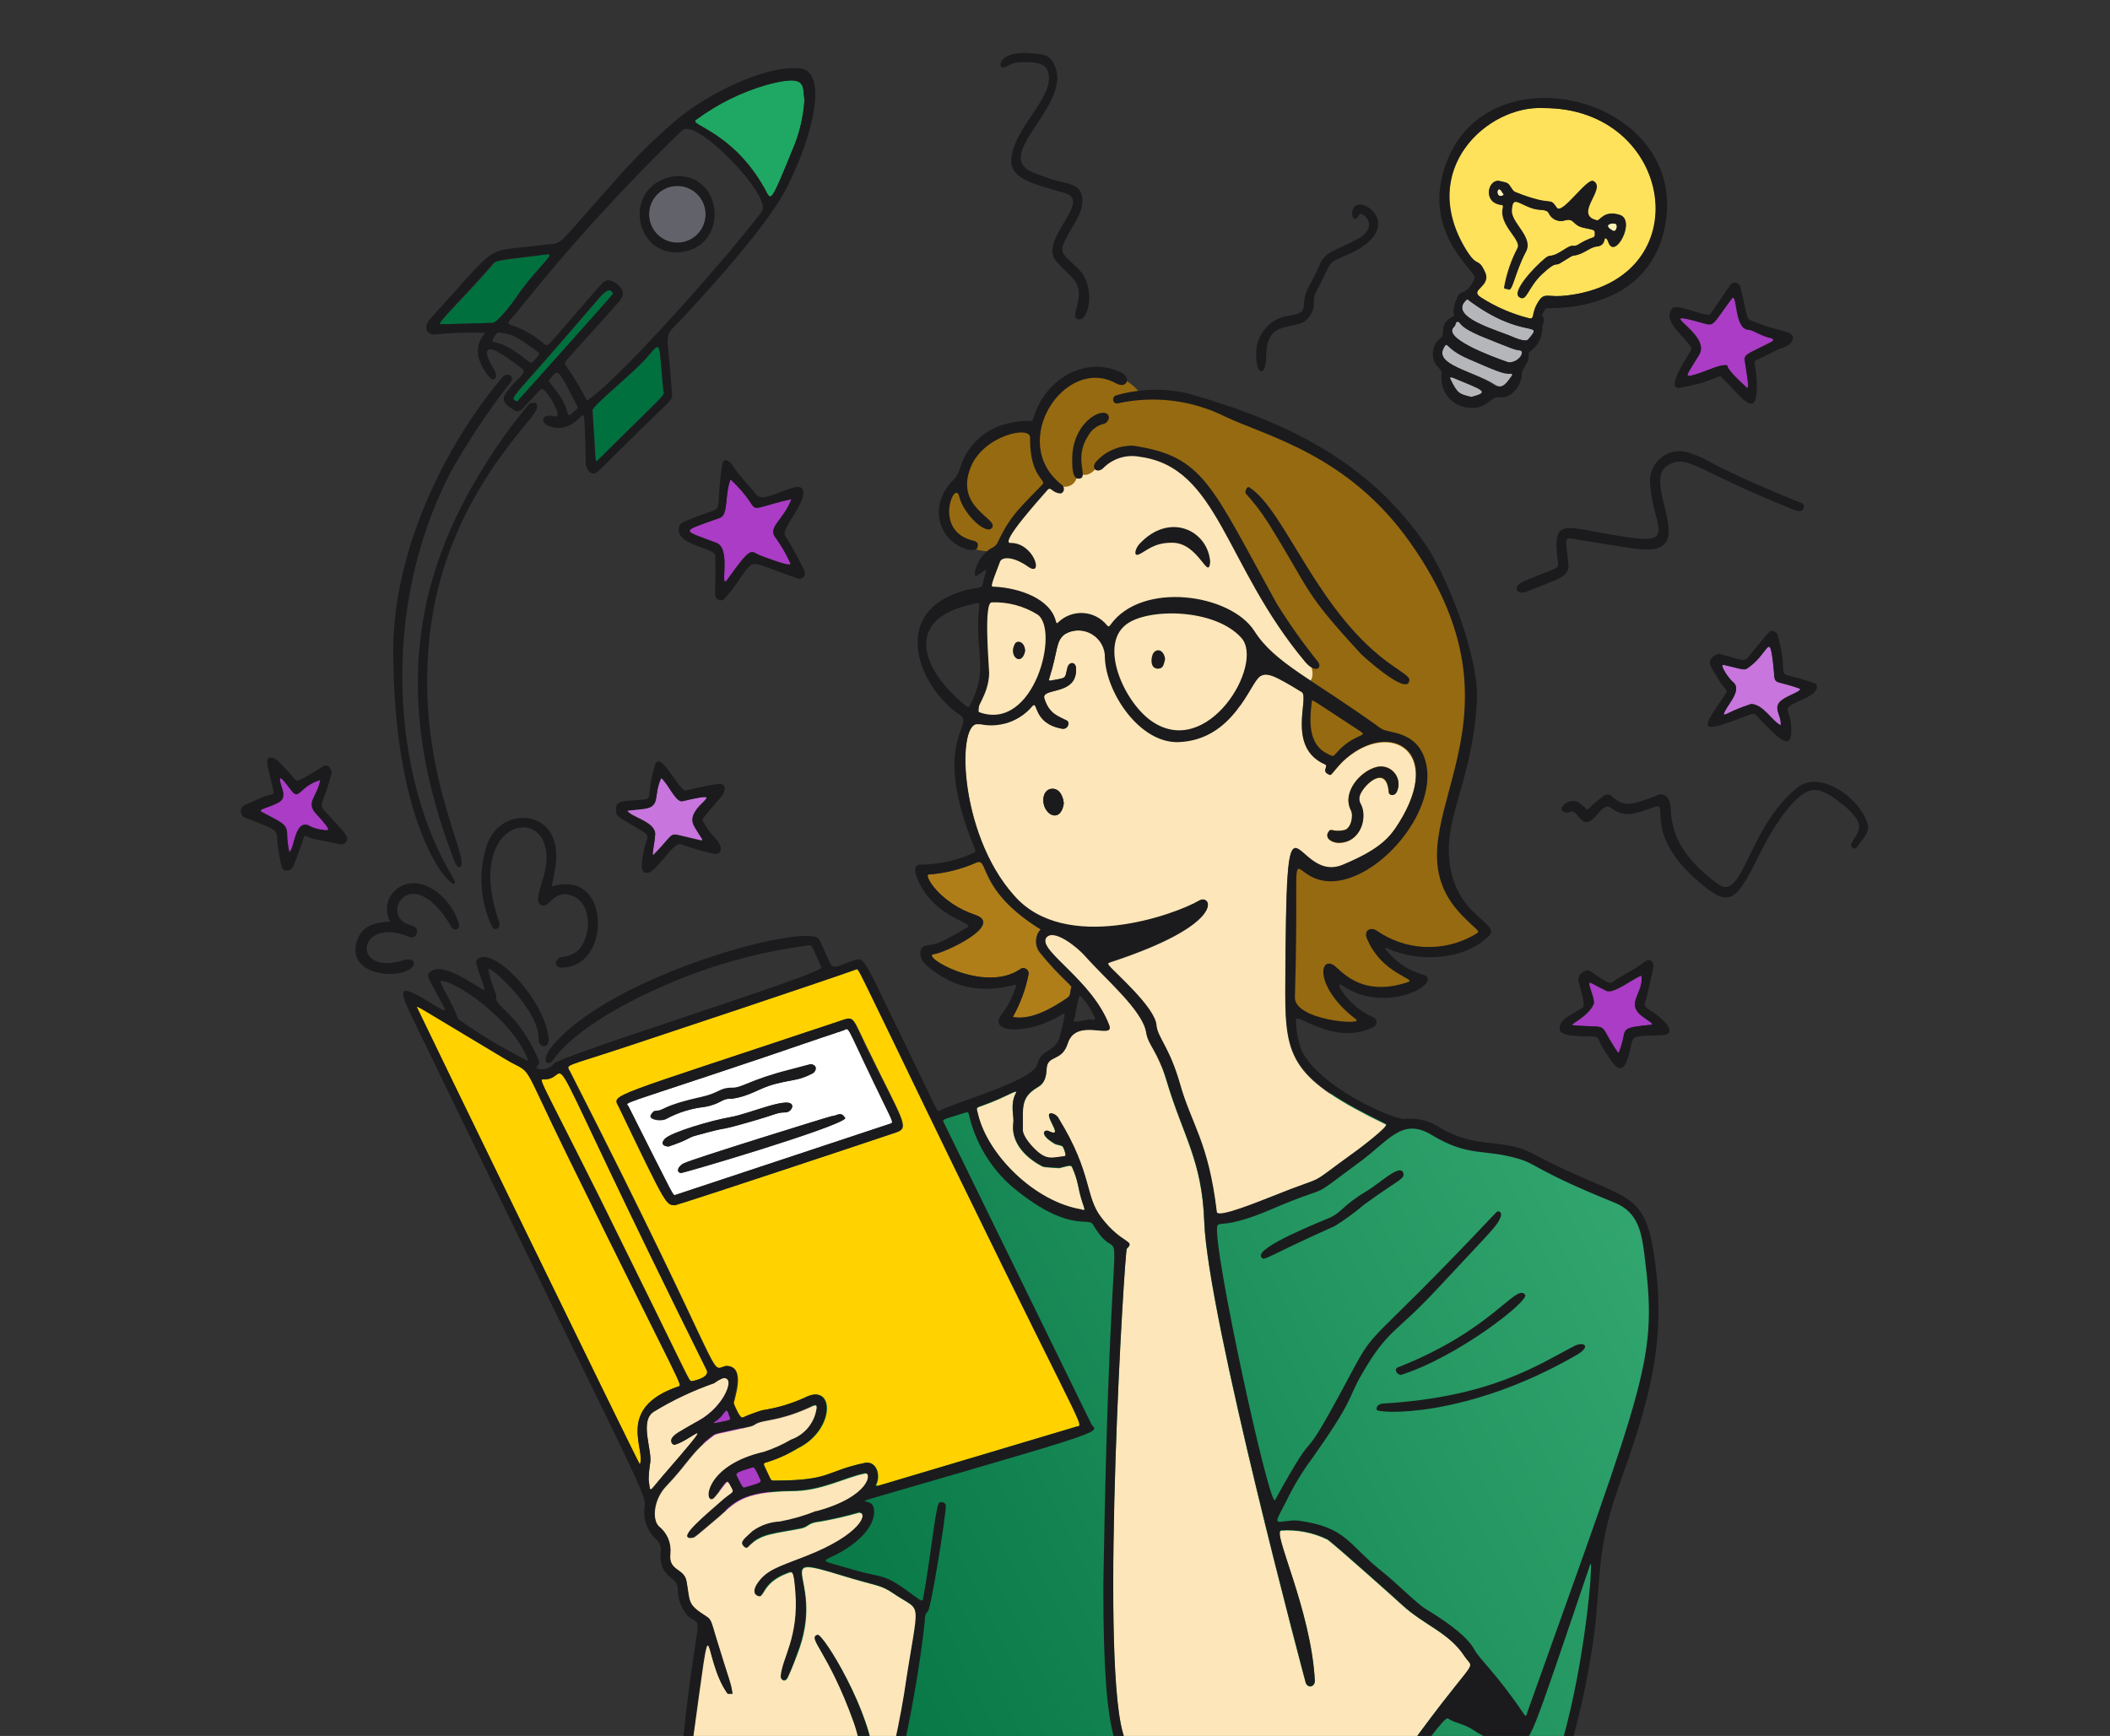 <svg width="237" height="195" viewBox="0 0 237 195" fill="none" xmlns="http://www.w3.org/2000/svg">
  <rect x="0" y="0" width="237" height="195" fill="#333333" stroke="none"/>
  <path d="M131.123 84.344C138.635 84.344 139.052 80.2 141 73.868C138.774 61.667 127.088 62.357 124.306 69.379C121.524 76.401 122.915 83.998 131.123 84.344Z" fill="#FDE6B9"/>
  <path d="M115.5 78.844C123.5 66.344 108 59.344 110.5 74.844C109.5 82.344 109 85.344 115.5 78.844Z" fill="#FDE6B9"/>
  <path d="M77.795 158.579L81.647 170.099L86.683 167.504L81.457 156.616C81.457 156.616 78.044 158.389 77.795 158.579Z" fill="#AA3CC5"/>
  <path d="M102.728 125.902C109.193 124.069 115.448 121.561 121.392 118.417L150.803 123.058C150.803 123.058 156.183 126.188 156.835 126.283C158.676 126.133 160.519 126.547 162.12 127.473C164.289 128.984 168.626 128.984 169.751 129.175C171.377 129.703 172.93 130.434 174.373 131.352C175.499 132.019 180.499 133.625 181.353 134.196C182.206 134.768 184.173 135.386 184.647 137.766C185.309 140.691 185.706 143.671 185.832 146.668C185.737 148.845 185.18 154.712 184.327 156.985C183.474 159.258 179.8 171.086 179.587 172.455C179.374 173.823 178.935 183.058 178.402 184.962C177.869 186.866 175.297 196.862 174.847 198.682C174.397 200.503 170.984 209.571 170.415 211.177C169.846 212.784 168.993 215.723 169.23 216.949C169.572 218.277 169.668 219.656 169.514 221.019C169.325 222.542 170.557 230.015 170.178 230.539C169.799 231.062 156.598 231.669 151.988 230.253C147.379 228.837 128.987 230.824 121.534 230.444C114.08 230.063 94.385 229.872 91.565 229.254C88.745 228.635 85.249 228.504 86.944 226.612C88.638 224.72 88.828 222.066 88.923 219.472C89.171 217.127 89.643 214.812 90.333 212.558L84.408 171.8L93.106 153.95L102.728 125.902Z" fill="url(#paint0_linear_3901_17182)"/>
  <path d="M184.552 114.24C186.033 115.287 185.844 115.061 184.552 115.228C183.26 115.394 182.585 115.442 182.431 116.287C182.304 116.975 182.11 117.649 181.85 118.298C181.79 118.253 181.734 118.201 181.684 118.143C179.314 114.645 181.151 115.549 176.802 115.192C175.937 115.192 178.319 114.383 179.018 112.812C179.279 112.229 178.058 110.051 178.745 110.432C180.831 111.539 180.156 111.134 180.416 111.289C181.198 111.777 183.521 109.861 184.41 109.599C184.682 111.527 182.49 112.717 184.552 114.24Z" fill="#AA3CC5"/>
  <path d="M202.09 77.35C202.671 77.564 200.905 78.076 200.182 78.623C198.997 79.504 200.111 80.242 200.016 81.479C199.092 81.087 198.049 79.099 196.675 79.099C194.198 79.932 194.044 80.289 193.605 80.289C193.748 79.397 195.833 77.588 194.648 76.624C194.186 76.267 193.037 74.565 193.617 74.696C195.916 75.232 195.904 75.339 196.343 75.029C198.654 73.435 198.713 70.984 199.139 74.339C199.507 77.35 198.76 76.16 202.09 77.35Z" fill="#C875DD"/>
  <path d="M199.21 38.151C199.151 38.235 199.104 38.342 199.021 38.377C196.035 39.924 195.833 39.734 196.011 40.757C196.461 43.578 196.355 43.137 196.283 43.625C193.12 40.745 194.376 41.114 193.913 41.031C193.037 40.9 191.401 41.888 189.825 42.221C189.28 42.221 189.493 42.102 190.856 39.841C192.361 37.378 185.038 34.462 191.389 36.271C192.574 36.616 192.361 36.45 194.518 33.534C195.205 32.594 194.767 36.842 196.366 36.985C196.923 36.985 197.694 37.651 198.962 37.937C199.055 37.995 199.138 38.068 199.21 38.151Z" fill="#AA3CC5"/>
  <path d="M76.634 89.964C82.654 88.607 76.634 90.511 77.973 92.772C79.075 94.724 79.525 94.546 77.381 94.07C74.892 93.51 76.018 93.344 73.435 95.974C73.126 96.295 73.494 94.986 73.589 93.748C73.695 92.273 70.851 91.797 70.436 91.023C70.638 91.023 70.282 91.023 72.107 90.845C74.359 90.654 73.292 89.381 74.276 87.358C75.082 88.06 75.911 90.119 76.634 89.964Z" fill="#C875DD"/>
  <path d="M88.745 63.213C89.041 63.712 87.56 63.213 85.462 62.427C84.277 61.987 84.55 61.094 81.753 65.022C80.675 66.557 82.251 61.642 80.462 60.975C76.409 59.452 76.409 59.785 80.865 58.167C81.836 57.81 81.374 55.68 82.05 53.847C86.28 57.822 82.713 57.489 88.899 56.061C87.986 58.512 86.09 59.214 87.181 60.488C87.786 61.345 88.31 62.257 88.745 63.213Z" fill="#AA3CC5"/>
  <path d="M121.06 133.054C121.617 135.696 122.162 136.005 121.545 135.91C116.177 135.065 110.94 129.734 109.861 125.259C109.66 124.414 109.518 124.498 110.418 124.188C113.061 123.248 114.424 122.237 114.092 122.832C113.428 124.022 113.902 125.557 113.819 126.104C113.511 128.163 114.933 129.9 116.983 130.995C117.256 131.138 117.161 131.114 118.974 131.233C120.159 130.947 120.313 130.828 120.455 131.233C120.721 131.816 120.923 132.427 121.06 133.054Z" fill="#FDE6B9"/>
  <path d="M163.293 42.459C166.54 43.828 167.453 44.042 165.26 44.589C163.886 44.256 163.72 44.232 162.89 42.542C162.807 42.328 163.068 42.364 163.293 42.459Z" fill="#B5B6BA"/>
  <path d="M169.787 41.936C169.988 41.936 169.977 42.078 169.894 42.186C169.408 42.84 168.851 43.804 167.938 43.221C165.568 41.686 160.947 40.984 162.215 38.996C162.736 38.187 162.31 39.115 165.011 40.282C167.938 41.543 168.993 42.031 169.787 41.936Z" fill="#B5B6BA"/>
  <path d="M170.759 39.365C171.482 39.437 170.593 40.734 169.443 40.71C167.536 40.044 161.788 37.925 163.376 36.664C163.566 36.521 163.471 36.117 163.743 36.14C164.217 36.14 163.589 36.64 166.73 37.902C169.87 39.163 170.143 39.27 170.759 39.365Z" fill="#B5B6BA"/>
  <path d="M164.822 33.594C171.102 38.354 173.591 35.902 171.695 38.116C171.339 38.532 169.965 37.83 169.443 37.64C166.907 36.7 162.677 35.343 164.822 33.594Z" fill="#B5B6BA"/>
  <path d="M181.435 25.133C181.803 25.24 181.53 26.109 181.198 25.93C179.942 25.288 180.997 24.99 181.435 25.133Z" fill="#FFF2B7"/>
  <path d="M168.91 21.872C168.258 22.408 167.962 21.372 168.388 21.253C168.531 21.218 168.78 21.67 168.91 21.872Z" fill="#FFF2B7"/>
  <path d="M173.377 12.138C188.059 12.055 191.223 31.452 175.961 33.201C173.97 33.439 173.591 32.868 172.974 33.665C171.86 35.248 172.583 35.962 171.671 35.724C169.808 35.246 168.032 34.475 166.409 33.439C164.904 32.523 167.594 32.249 166.812 30.547C166.03 28.846 165.995 30.143 164.762 28.167C159.062 19.04 167.144 11.793 173.377 12.138ZM180.701 27.299C181.447 29.155 183.77 24.764 181.98 24.181C180.191 23.598 179.717 24.859 179.433 24.788C176.683 24.169 178.39 24.526 176.802 23.705C176.067 23.324 175.487 24.217 174.894 23.372C173.958 22.015 174.633 23.372 170.237 21.61C169.929 21.491 169.763 21.063 169.526 20.777C169.289 20.492 168.922 20.492 168.483 20.373C167.203 20.028 166.469 22.658 168.483 23.003C168.696 23.003 168.851 23.003 168.779 23.372C168.329 25.311 170.948 26.942 170.427 27.882C169.718 29.242 169.218 30.703 168.945 32.213C168.886 32.57 169.206 32.38 169.336 32.487C169.834 32.916 170.071 30.678 171.351 28.263C172.216 26.656 169.704 25.05 169.763 23.669C169.834 21.896 170.521 22.908 172.133 23.419C173.034 23.705 173.721 23.419 173.97 24.014C174.131 24.332 174.4 24.581 174.728 24.717C175.056 24.852 175.423 24.865 175.759 24.752C176.849 24.466 176.565 25.311 177.845 25.585C179.124 25.859 179.113 25.799 179.113 26.275C179.113 26.442 179.113 26.62 178.911 26.668C178.302 26.877 177.72 27.16 177.181 27.513C176.506 27.834 176.802 27.287 175.676 28.025C173.982 29.131 174.266 28.429 173.555 28.988C172.37 29.952 169.775 32.701 170.604 33.356C171.434 34.01 171.529 32.297 173.211 30.75C174.894 29.203 174.633 29.952 175.202 29.56C176.387 28.822 176.553 28.715 176.731 28.703C177.75 28.62 178.532 27.763 179.302 27.691C180.345 27.596 180.072 26.68 180.298 26.751C180.523 26.823 180.618 27.096 180.701 27.299Z" fill="#FFE25C"/>
  <path d="M79.134 23.145C79.32 23.764 79.315 24.424 79.119 25.04C78.924 25.655 78.546 26.196 78.037 26.591C77.529 26.986 76.912 27.217 76.27 27.253C75.628 27.289 74.99 27.128 74.441 26.791C73.892 26.455 73.457 25.959 73.195 25.369C72.932 24.78 72.854 24.124 72.971 23.489C73.088 22.854 73.395 22.269 73.85 21.812C74.305 21.356 74.887 21.049 75.52 20.932C76.288 20.793 77.08 20.941 77.746 21.349C78.412 21.757 78.906 22.396 79.134 23.145Z" fill="#62636A"/>
  <path d="M67.391 33.392C67.912 32.797 68.576 32.202 68.896 32.999C68.896 32.999 58.124 45.089 58.1 45.113C57.223 44.506 56.88 45.744 67.391 33.392Z" fill="#00703F"/>
  <path d="M74.536 43.911C74.75 44.423 74.655 44.232 67.189 51.658C66.81 52.051 66.988 52.039 66.573 46.077C66.573 45.517 71.313 41.793 72.842 39.96C74.371 38.128 73.968 38.437 74.536 43.911Z" fill="#00703F"/>
  <path d="M61.549 28.56C62.461 28.441 59.878 30.547 57.994 33.403C57.567 34.022 55.956 36.188 55.328 36.271C55.328 36.271 49.403 36.45 49.403 36.414C49.237 36.188 52.401 33.153 55.328 29.786C55.695 29.226 55.695 29.322 61.549 28.56Z" fill="#00703F"/>
  <path d="M90.356 11.293C90.24 12.977 89.872 14.634 89.266 16.208C86.41 23.205 86.659 22.574 85.877 21.17C82.251 14.685 77.227 14.03 78.174 13.447C80.578 11.67 83.279 10.34 86.15 9.52C90.641 8.33 90.143 9.52 90.356 11.293Z" fill="#1FA863"/>
  <path d="M162.25 98.425C161.338 95.295 163.589 87.405 164.265 85.656C165.181 82.502 165.447 79.194 165.047 75.934C164.573 72.209 161.966 65.902 160.591 62.844C159.217 59.785 153.244 54.121 151.348 52.645C149.452 51.17 140.363 47.338 137.128 45.91C133.893 44.482 128.075 44.161 128.075 44.161C127.206 43.07 125.995 42.307 124.638 41.998C123.283 41.689 121.862 41.852 120.609 42.459C117.054 44.042 116.462 47.85 116.154 47.933C108.807 47.85 107.776 53.8 107.776 53.8C105.05 56.572 105.809 58.322 106.946 60.142C108.084 61.963 111.769 62.011 111.769 62.011C111.769 62.011 134.177 57.12 141.015 67.83C147.852 78.54 145.162 96.009 145.162 96.009L145.352 113.359C146.437 114.394 147.794 115.097 149.264 115.386C150.732 115.674 152.253 115.537 153.647 114.99C149.393 111.729 150.21 109.873 150.21 109.873C156.657 113.871 159.501 109.873 159.501 109.873C158.406 109.657 157.379 109.176 156.511 108.471C155.644 107.766 154.961 106.858 154.524 105.827C156.423 106.404 158.385 106.752 160.366 106.862C165.663 107.374 166.848 104.482 166.848 104.482C166.848 104.482 163.151 101.555 162.25 98.425Z" fill="#966A11"/>
  <path d="M116.865 107.1C116.533 106.729 116.35 106.248 116.35 105.749C116.35 105.251 116.533 104.77 116.865 104.399C109.577 99.889 111.141 96.164 109.577 96.914C107.9 97.657 106.108 98.108 104.28 98.246C103.806 98.389 105.595 101.459 109.542 102.78C112.883 103.899 105.987 107.1 104.932 107.183C103.214 107.314 110.466 111.682 114.578 108.897C114.674 108.818 114.793 108.772 114.917 108.765C115.041 108.758 115.165 108.79 115.27 108.857C115.374 108.924 115.456 109.023 115.502 109.139C115.548 109.255 115.556 109.383 115.526 109.504C115.192 111.167 114.596 112.766 113.76 114.24C115.81 114.609 118.156 113.252 119.863 112.086C120.313 111.789 120.147 111.265 120.325 110.896C120.396 110.73 118.903 109.623 116.865 107.1Z" fill="#B07E19"/>
  <path d="M98.201 121.761C100.369 126.283 100.464 126.057 99.931 126.247L75.84 134.232C75.555 134.232 75.946 134.91 70.59 124.272C70.318 123.736 68.884 124.462 85.794 118.774C88.733 117.786 91.529 116.798 94.669 115.763C95.475 115.501 94.8 114.692 98.201 121.761ZM94.966 125.628C94.456 124.748 94.053 125.354 93.425 125.378C93.271 125.378 77.925 130.138 76.835 130.662C76.302 130.888 75.816 131.602 76.468 131.769C76.717 131.828 94.053 126.687 94.966 125.628ZM91.245 120.606C91.624 120.416 91.885 119.75 91.079 119.583C90.937 119.583 90.024 119.857 88.709 120.19C84.028 121.38 83.376 122.26 82.168 122.237C80.769 122.237 80.829 122.808 78.743 123.272C74.003 124.331 74.773 124.783 73.505 124.843C73.351 124.843 73.102 125.212 73.055 125.354C72.948 125.783 74.24 126.033 74.856 125.688C76.174 124.976 77.613 124.52 79.099 124.343C81.054 123.998 80.983 123.367 82.132 123.427C84.324 123.129 85.154 122.237 87.145 121.737C89.135 121.237 89.728 121.38 91.245 120.606ZM88.128 124.95C88.327 124.963 88.523 124.905 88.682 124.784C88.841 124.664 88.951 124.491 88.993 124.295C88.993 122.927 84.253 125.105 82.014 125.485C79.975 125.83 75.342 127.187 74.667 127.925C74.193 128.448 74.453 128.746 75.093 128.782C77.463 127.972 77.143 127.865 77.996 127.592C82.926 126.199 79.537 127.342 84.763 125.83C87.133 125.188 87.287 124.95 88.128 124.95Z" fill="white"/>
  <path d="M79.395 153.879C79.751 154.605 78.447 155.009 77.689 155.152C77.239 154.855 78.234 156.509 67.379 134.553C60.435 120.678 60.435 121.237 61.146 121.237C64.843 121.249 59.12 113.05 79.395 153.879Z" fill="#FFD200"/>
  <path d="M63.777 129.888C76.978 156.782 76.729 155.545 76.16 155.747C69.05 158.199 72.605 162.887 71.87 164.494C71.479 163.934 46.985 113.538 46.819 113.121C47.009 113.05 46.369 112.729 56.75 118.952C60.08 120.952 58.148 118.405 63.777 129.888Z" fill="#FFD200"/>
  <path d="M100.251 116.703C96.21 108.29 96.483 108.79 96.151 108.909C92.596 110.182 73.991 116.382 70.851 117.417C63.113 119.988 63.599 119.488 64.073 120.416C82.203 156.009 79.478 153.998 81.552 153.439C83.981 153.379 82.357 157.437 82.44 157.651C82.523 157.865 83.116 159.353 83.448 159.234C84.163 158.921 84.895 158.647 85.64 158.413C87.315 158.164 88.946 157.68 90.486 156.973C93.804 155.271 93.852 160.614 89.657 162.673C88.522 163.366 87.303 163.91 86.031 164.292C85.817 164.292 85.77 164.458 85.865 164.649C86.718 166.457 86.505 166.314 87.05 166.314C93.449 166.314 92.691 165.279 97.122 164.339C98.426 164.054 98.971 165.66 98.461 166.719C98.343 166.957 98.544 166.933 98.793 166.862C98.793 166.862 120.123 160.519 121.048 160.222C121.972 159.924 121.533 160.995 100.251 116.703ZM100.725 127.187C100.535 127.259 78.494 134.601 75.84 135.386C74.856 135.279 75.046 135.815 69.559 124.355C68.825 122.832 67.853 123.546 94.859 114.526C95.926 114.169 95.878 114.526 97.359 117.572C101.365 125.831 102.242 126.664 100.725 127.187Z" fill="#FFD200"/>
  <path d="M164.62 186.164C165.805 187.937 166.078 185.152 156.23 199.111C155.163 200.561 154.007 201.944 152.77 203.252C151.099 205.192 149.76 207.357 147.118 209.392C140.932 214.152 136.299 212.962 130.907 206.62C130.09 205.226 129.51 203.705 129.189 202.121C128.418 198.992 127.044 198.123 126.084 194.577C123.572 185.307 126.309 140.515 126.558 140.289C127.577 139.349 125.989 139.813 123.702 136.814C121.842 134.434 122.707 131.888 118.962 125.771C118.888 125.606 118.776 125.459 118.636 125.344C118.497 125.228 118.332 125.146 118.156 125.105C117.434 124.986 118.026 125.926 118.358 126.664C118.856 127.746 117.836 127.056 117.647 127.044C117.161 126.985 116.829 127.544 118.488 128.52C118.69 128.639 119.235 128.651 119.377 128.841C119.516 129.107 119.616 129.391 119.673 129.686C119.673 129.853 119.673 129.9 119.519 129.912C118.216 130.067 117.647 130.341 116.568 129.424C115.952 128.901 114.85 127.711 114.874 126.902C114.933 124.522 114.53 123.332 116.568 122.142C117.362 121.701 117.505 120.952 117.552 120.071C117.635 118.453 119.258 119.333 119.922 117.227C120.87 114.228 125.207 116.87 124.579 115.192C122.659 110.134 116.64 106.862 117.469 105.41C118.251 104.137 121.107 106.505 121.842 107.362C124.141 109.968 128.359 113.514 128.738 115.989C128.975 117.477 130.006 117.988 131.037 121.463C132.898 127.699 135.007 130.353 135.256 137.243C135.647 147.953 146.656 189.055 146.667 189.091C146.976 189.734 147.71 189.46 147.675 188.793C147.248 180.809 142.816 172.003 143.906 171.943C145.704 171.818 147.502 172.172 149.12 172.966C150.211 173.788 156.941 179.797 157.534 180.356C160.117 182.665 162.855 183.45 164.62 186.164Z" fill="#FDE6B9"/>
  <path d="M151.206 85.216C156.206 80.968 162.12 84.419 157.131 92.439C156.135 94.022 155.14 95.391 150.791 97.199C145.139 99.579 144.463 85.049 144.356 111.479C144.356 118.976 145.162 121.225 155.65 126.33C156.064 126.533 152.426 129.258 152.403 129.27C146.087 133.816 149.796 131.65 142.804 134.47C141.619 134.922 136.725 136.957 136.642 136.207C135.694 128.246 133.798 126.426 132.495 121.761C131.31 117.643 129.982 116.596 129.864 115.216C129.698 113.193 125.124 109.266 124.567 108.552C124.366 108.314 124.389 108.219 124.685 108.112C138.04 103.744 136.014 100.424 134.663 101.221C131.914 102.828 119.602 107.255 113.866 100.65C107.574 93.391 107.432 80.504 110.039 81.313C111.116 81.552 112.238 81.49 113.283 81.133C114.328 80.777 115.255 80.139 115.964 79.29C116.651 78.6 115.964 81.23 119.282 81.836C119.969 81.967 120.23 81.122 119.815 80.92C118.808 80.408 117.86 80.17 117.315 78.469C116.888 77.148 120.988 78.207 120.87 75.113C120.87 74.292 120.076 74.268 119.898 75.006C119.578 76.279 119.898 76.089 118.002 76.446C117.836 76.446 117.789 76.446 117.848 76.243C118.891 72.947 118.559 72.007 119.626 71.21C120.088 70.939 120.614 70.797 121.148 70.8C121.684 70.803 122.208 70.95 122.667 71.226C123.126 71.502 123.503 71.897 123.758 72.369C124.012 72.841 124.137 73.374 124.117 73.911C124.271 77.802 128.027 83.502 132.412 83.336C138.621 83.086 140.41 76.66 141.536 75.958C142.283 75.482 143.065 75.779 146.217 77.719C147.141 78.278 144.451 83.919 148.836 85.847C149.298 86.049 148.291 86.668 149.416 87.037C149.547 87.18 150.187 86.073 151.206 85.216ZM156.882 88.953C157.045 88.62 157.114 88.248 157.079 87.879C157.043 87.51 156.906 87.158 156.68 86.863C156.457 86.568 156.154 86.342 155.808 86.211C155.463 86.08 155.088 86.049 154.725 86.12C152.806 86.537 150.708 88.988 151.727 90.976C152.071 91.654 151.727 93.058 151.016 93.225C149.606 93.534 149.511 92.868 149.168 93.51C148.824 94.153 149.582 94.7 150.353 94.7C152.794 94.7 153.611 91.892 152.829 90.381C152.729 90.216 152.67 90.029 152.657 89.836C152.646 89.643 152.68 89.45 152.758 89.274C153.256 88.084 155.732 85.835 155.969 89.024C156.029 89.357 156.633 89.476 156.882 88.953ZM119.483 90.297C119.483 89.869 119.223 88.619 118.227 88.596C117.042 88.596 116.864 90.369 117.718 91.237C118.227 91.773 119.199 91.892 119.483 90.297Z" fill="#FDE6B9"/>
  <path d="M100.334 178.988C103.794 181.368 103.261 179.095 101.59 190.376C100.781 195.243 99.644 200.05 98.189 204.763C97.857 205.739 98.355 201.967 98.189 197.968C98.023 192.542 92.454 183.474 91.861 183.688C90.676 184.081 93.046 185.473 95.938 193.518C97.917 199.158 96.874 206.917 95.487 208.988C93.686 211.653 92.122 212.784 87.583 212.094C85.548 211.785 83.648 210.879 82.125 209.486C80.603 208.095 79.525 206.282 79.028 204.275C78.388 201.634 77.345 198.587 77.843 195.386C80.213 178.25 78.791 186.187 81.753 190.281H82.287C82.121 188.984 82.002 189.091 80.414 183.855C79.916 182.189 79.905 181.951 79.383 181.618C77.144 180.214 77.558 179.987 77.12 177.607C76.847 176.168 75.082 176.548 75.307 174.525C75.368 173.955 75.284 173.378 75.062 172.849C74.841 172.32 74.488 171.857 74.039 171.503C73.221 170.729 73.411 168.444 74.833 166.957C77.369 164.315 77.653 163.137 80.118 161.304C80.509 161.007 80.604 161.114 84.254 160.257C85.047 160.067 84.562 159.876 86.233 159.579C90.7 158.77 91.826 157.199 91.778 158.199C91.676 159.003 91.352 159.763 90.844 160.394C90.335 161.025 89.662 161.501 88.899 161.769C87.938 162.33 86.921 162.79 85.865 163.137C78.755 164.755 79.134 169.539 80.296 168.171C81.812 166.386 81.587 166.017 82.156 167.064C82.583 167.849 82.369 167.492 80.971 168.754C79.786 169.825 75.828 173.038 77.748 172.752C78.02 172.752 78.174 172.574 80.687 170.456C82.476 168.932 83.199 167.564 88.982 167.504C92.312 167.504 94.907 165.969 97.17 165.529C98.035 165.35 97.81 168.135 91.743 169.777C90.419 170.31 89.045 170.709 87.643 170.967C86.533 171.023 85.463 171.399 84.562 172.05C83.732 172.836 83.116 173.24 83.543 173.68C83.697 173.847 83.839 173.978 84.064 173.74C85.498 172.241 86.979 172.312 89.989 171.705C90.89 171.527 90.7 171.074 92.134 170.932C93.601 170.678 95.052 170.345 96.483 169.932C97.668 169.932 96.755 172.455 90.558 174.859C87.56 176.049 86.15 176.37 85.095 177.953C84.811 178.381 84.573 179.024 85.095 179.262C85.96 179.654 85.439 177.834 88.531 176.703C89.065 176.513 89.195 176.465 89.385 178.845C89.787 184.01 87.891 186.271 87.737 188.365C87.737 188.651 88.069 189.02 88.425 188.579C88.963 187.414 89.442 186.223 89.859 185.009C92.513 177.036 86.304 174.442 94.599 177.001C98.355 178.167 98.876 177.988 100.334 178.988Z" fill="#FDE6B9"/>
  <path d="M81.149 154.819C82.761 154.45 81.421 157.949 78.471 159.579C76.101 160.924 75.864 161.055 75.532 161.459C75.2 161.864 75.532 162.376 75.84 162.268C77.784 161.697 81.007 158.211 74.394 165.838C72.83 167.647 73.067 167.778 72.854 166.184C72.868 165.578 72.924 164.973 73.02 164.375C73.316 162.959 71.764 159.615 73.423 158.556C75.57 157.244 77.85 156.167 80.225 155.343C80.51 155.131 80.821 154.955 81.149 154.819Z" fill="#FDE6B9"/>
  <path d="M110.584 66.64C110.584 66.473 111.532 61.88 112.693 60.202C113.855 58.524 117.836 54.252 117.836 54.252C117.836 54.252 120.799 55.799 121.071 53.062C121.071 53.062 122.185 54.121 123.441 52.158C124.697 50.194 127.98 50.397 129.165 50.92C130.35 51.444 133.609 52.039 135.41 55.073C137.211 58.108 143.385 68.687 144.487 70.21C145.589 71.733 149.085 76.16 146.489 76.91L141.749 74.197C141.749 74.197 140.102 69.353 135.967 68.663C131.831 67.973 126.913 67.556 124.899 71.043C124.899 71.043 120.929 68.663 118.168 71.198C118.168 71.198 117.54 67.473 114.092 66.89C110.643 66.307 110.584 66.64 110.584 66.64Z" fill="#FDE6B9"/>
  <path d="M31.225 89.464L30.668 86.096L33.334 88.357L36.77 86.739L35.609 90.583L38.05 94.153L33.974 93.451L32.362 97.068L31.331 92.725L27.788 91.035L31.225 89.464Z" fill="#AA3CC5"/>
  <path d="M201.9 88.453C196.366 92.88 195.774 101.364 192.989 99.329C189.801 96.949 187.763 94.462 187.668 90.892C187.668 89.905 187.135 88.941 186.187 89.298C185.417 89.635 184.625 89.921 183.817 90.154C181.103 90.868 181.21 88.393 179.954 89.548C179.448 89.899 178.975 90.297 178.544 90.738C178.153 91.095 178.342 90.892 177.442 90.214C176.541 89.536 175.238 90.464 175.415 90.987C175.502 91.115 175.629 91.209 175.774 91.254C175.921 91.3 176.079 91.294 176.221 91.237C176.92 90.928 177.027 91.594 177.738 92.166C178.923 93.129 179.859 89.988 180.878 90.714C182.573 91.904 183.343 91.499 185.926 90.619C187.526 90.083 184.457 93.641 190.868 99.103C194.423 102.162 195.027 101.198 197.812 95.605C198.831 93.558 200.834 90.226 202.647 89.107C203.393 88.643 204.27 88.405 206.095 89.702C210.373 92.749 208.465 93.522 207.908 94.843C207.813 95.081 208.323 95.51 208.548 95.2C209.958 93.26 209.567 93.867 209.863 92.927C209.354 89.976 204.555 86.335 201.9 88.453Z" fill="#1B1B1D"/>
  <path d="M200.123 73.28C200.028 72.685 199.838 72.09 199.72 71.507C199.705 71.366 199.65 71.233 199.559 71.124C199.467 71.016 199.346 70.938 199.21 70.9C198.748 70.757 198.689 71.019 197.101 72.911C195.691 74.589 196.532 74.304 193.072 73.447C192.881 73.481 192.7 73.557 192.542 73.671C192.385 73.784 192.253 73.931 192.159 74.101C191.922 74.447 191.946 74.577 193.001 76.291C193.901 77.755 194.186 77.398 193.759 78.028C191.519 81.396 190.512 82.503 194.636 80.992C197.006 80.135 196.911 80.004 197.255 80.349C198.855 81.955 201.059 84.669 201.189 82.396C201.245 81.504 201.107 80.611 200.786 79.778C200.62 78.921 203.879 78.481 204.069 77.255C204.085 77.202 204.09 77.146 204.083 77.091C204.077 77.036 204.059 76.982 204.031 76.934C204.003 76.886 203.967 76.845 203.922 76.812C203.877 76.779 203.826 76.755 203.772 76.743C199.258 75.137 200.656 76.707 200.123 73.28ZM200.182 78.6C198.997 79.48 200.111 80.218 200.016 81.456C199.092 81.063 198.049 79.076 196.674 79.076C194.198 79.909 194.044 80.266 193.605 80.266C193.747 79.373 195.833 77.564 194.648 76.6C194.186 76.243 193.036 74.542 193.617 74.673C195.916 75.208 195.904 75.315 196.342 75.006C198.653 73.411 198.712 70.96 199.139 74.316C199.506 77.338 198.76 76.101 202.09 77.314C202.635 77.54 200.928 78.052 200.182 78.6Z" fill="#1B1B1D"/>
  <path d="M185.334 53.931C185.429 58.691 188.403 61.071 183.426 60.428C175.795 59.429 174.266 57.584 174.989 63.153C175.084 63.903 175.119 63.665 171.434 65.164C169.585 65.926 170.427 66.866 171.434 66.473C174.799 65.093 176.281 64.891 176.174 63.415C175.937 60.809 175.605 60.345 176.589 60.511C183.237 61.583 184.362 61.832 185.559 61.702C190.228 61.202 184.279 53.74 187.467 52.181C189.707 51.063 190.453 52.848 201.201 57.144C201.794 57.382 202.386 57.62 202.576 57.06C202.765 56.501 202.22 56.465 201.924 56.346C191.259 51.955 192.349 51.741 190.074 50.992C189.574 50.756 189.022 50.65 188.471 50.682C187.919 50.714 187.384 50.883 186.914 51.175C186.443 51.467 186.052 51.871 185.776 52.352C185.501 52.834 185.348 53.376 185.334 53.931Z" fill="#1B1B1D"/>
  <path d="M189.932 39.353C189.043 40.817 186.981 44.006 188.889 43.53C189.6 43.364 190.963 43.102 191.259 42.983C193.072 42.364 193.131 42.114 193.38 42.376C195.75 44.756 197.445 47.362 197.326 43.007C197.255 40.96 196.805 40.627 197.385 40.401C198.156 40.067 199.684 39.211 200.111 39.103C201.568 38.663 201.64 37.711 201.011 37.426C200.383 37.14 198.641 36.807 197.563 36.343C195.845 35.569 196.58 36.628 195.478 32.249C195.451 32.119 195.385 32 195.288 31.91C195.191 31.82 195.068 31.762 194.936 31.747C194.806 31.731 194.672 31.757 194.557 31.822C194.441 31.886 194.348 31.986 194.293 32.106C194.15 32.297 193.653 33.011 192.136 35.248C191.78 35.783 188.379 33.986 187.822 34.653C186.424 36.283 190.394 38.592 189.932 39.353ZM191.354 36.331C192.539 36.676 192.325 36.509 194.482 33.594C195.169 32.654 194.731 36.902 196.331 37.045C196.876 37.045 197.658 37.711 198.926 37.997C199.028 38.034 199.124 38.086 199.21 38.151C199.151 38.235 199.104 38.342 199.021 38.378C196.034 39.925 195.833 39.734 196.011 40.758C196.461 43.578 196.354 43.138 196.283 43.626C193.119 40.746 194.375 41.115 193.913 41.031C193.036 40.9 191.401 41.888 189.825 42.221C189.28 42.221 189.493 42.102 190.856 39.841C192.325 37.402 185.002 34.51 191.354 36.331Z" fill="#1B1B1D"/>
  <path d="M161.918 42.078C161.865 42.543 161.91 43.014 162.049 43.46C162.187 43.907 162.417 44.319 162.724 44.671C163.031 45.023 163.408 45.306 163.831 45.503C164.253 45.7 164.712 45.806 165.177 45.815C166.907 45.97 167.606 44.482 168.258 44.625C169.716 44.911 170.877 43.292 170.924 42.138C170.924 41.531 171.375 41.127 171.612 40.543C171.849 39.96 171.541 39.591 171.849 39.496C172.303 39.183 172.668 38.758 172.911 38.262C173.153 37.766 173.265 37.216 173.235 36.664C173.235 36.509 173.638 35.962 173.235 35.474C173.152 35.367 173.555 34.724 173.65 34.629C173.745 34.534 185.026 35.438 187.005 25.454C189.896 10.865 166.564 4.962 162.215 18.981C159.845 26.525 166.007 30.524 165.639 31.297C164.68 33.284 164.063 32.487 163.708 33.356C162.76 35.557 163.708 35.284 163.198 35.557C161.492 36.438 162.44 37.521 161.847 37.937C161.385 38.278 161.071 38.785 160.972 39.353C160.872 39.92 160.995 40.505 161.314 40.984C161.776 41.531 162.013 41.65 161.918 42.078ZM165.26 44.589C163.886 44.256 163.72 44.232 162.89 42.543C162.784 42.328 163.044 42.364 163.269 42.459C166.54 43.816 167.452 44.03 165.26 44.589ZM164.715 28.167C159.015 19.088 167.085 11.793 173.33 12.138C188.012 12.055 191.176 31.452 175.913 33.201C173.923 33.439 173.543 32.868 172.927 33.665C171.813 35.248 172.536 35.962 171.624 35.724C169.761 35.246 167.984 34.475 166.362 33.439C164.857 32.523 167.547 32.249 166.765 30.547C165.983 28.846 165.995 30.143 164.715 28.167ZM164.774 33.594C171.055 38.354 173.543 35.902 171.647 38.116C171.292 38.532 169.917 37.83 169.396 37.64C166.907 36.7 162.677 35.343 164.822 33.594H164.774ZM163.329 36.664C163.518 36.521 163.423 36.117 163.696 36.14C164.17 36.14 163.542 36.64 166.682 37.902C169.822 39.163 170.095 39.306 170.711 39.365C171.327 39.425 170.64 40.734 169.455 40.71C167.535 40.044 161.8 37.925 163.376 36.664H163.329ZM162.144 39.044C162.665 38.235 162.238 39.163 164.94 40.329C167.867 41.602 168.922 42.078 169.68 41.983C169.882 41.983 169.87 42.126 169.787 42.233C169.301 42.888 168.744 43.852 167.832 43.269C165.521 41.65 160.947 40.984 162.215 38.996L162.144 39.044Z" fill="#1B1B1D"/>
  <path d="M185.346 113.478C184.422 112.883 184.777 112.812 184.979 111.931C185.796 108.361 185.761 108.611 185.713 108.361C185.707 108.261 185.674 108.164 185.617 108.081C185.559 107.998 185.481 107.932 185.389 107.892C185.296 107.851 185.195 107.837 185.096 107.85C184.996 107.864 184.903 107.905 184.825 107.969C183.64 108.909 182.289 109.468 181.08 110.349C180.523 110.73 178.651 108.826 178.224 108.992C177.596 109.254 177.134 109.563 177.335 110.337C178.177 113.395 177.916 113.074 177.478 113.359C176.186 114.192 175.108 114.549 175.191 115.609C175.191 116.465 177.774 116.406 178.746 116.418C179.717 116.43 179.516 116.846 179.848 117.394C181.329 119.845 182.218 121.261 182.952 118.476C183.592 116.168 182.798 116.418 186.732 116.287C188.415 116.156 187.147 114.633 185.346 113.478ZM184.505 115.204C183.118 115.382 182.538 115.418 182.383 116.263C182.257 116.951 182.062 117.625 181.803 118.274C181.742 118.229 181.687 118.177 181.637 118.119C179.267 114.621 181.104 115.525 176.755 115.168C175.89 115.168 178.272 114.359 178.971 112.788C179.231 112.205 178.011 110.027 178.698 110.408C180.784 111.515 180.108 111.11 180.369 111.265C181.151 111.753 183.474 109.837 184.362 109.575C184.682 111.539 182.431 112.729 184.552 114.228C186.045 115.263 185.844 115.037 184.505 115.204Z" fill="#1B1B1D"/>
  <path d="M172.133 129.579C168.768 127.794 166.054 129.127 161.906 126.771C160.716 125.933 159.267 125.545 157.818 125.676C156.811 125.938 148.066 122.106 146.182 117.941C145.783 116.855 145.575 115.707 145.565 114.549C145.482 113.645 149.914 117.524 154.204 115.406C154.315 115.367 154.413 115.297 154.485 115.204C154.558 115.111 154.602 114.999 154.614 114.881C154.625 114.764 154.602 114.645 154.549 114.54C154.495 114.435 154.413 114.347 154.311 114.288C152.757 113.633 151.448 112.505 150.566 111.063C150.424 110.825 150.258 110.349 150.803 110.718C155.626 114.014 161.954 110.492 160.022 109.528C158.305 109.09 156.78 108.095 155.685 106.695C155.448 106.398 155.685 106.446 155.827 106.529C159.382 108.123 164.383 107.897 167.203 105.172C168.673 103.744 163.957 103.137 162.926 97.568C161.895 91.999 165.296 88.346 165.888 78.838C166.196 73.887 162.523 64.712 160.2 61.285C153.884 51.979 144.795 47.434 133.455 44.197C130.769 43.576 127.972 43.654 125.326 44.423C124.852 44.613 124.958 45.399 125.527 45.315C129.62 44.408 133.899 44.937 137.65 46.815C142.271 49.004 151.407 51.075 158.34 60.869C173.555 82.289 154.785 92.999 164.182 102.78C166.161 104.839 166.445 104.506 165.509 105.065C163.831 106.008 161.922 106.459 160.001 106.366C158.08 106.274 156.223 105.641 154.642 104.542C153.908 104.066 153.149 104.542 153.54 105.434C155.188 109.432 159.193 109.956 158.162 110.313C152.711 112.158 150.507 108.802 149.737 108.373C148.101 107.493 147.805 111.063 152.308 114.502C153.244 115.216 145.376 114.609 145.447 112.027C146.099 90.273 144.013 99.817 150.305 98.937C155.531 98.187 161.563 90.749 160.117 85.502C159.145 82.015 155.934 82.419 155.128 81.836C147.319 76.208 143.172 74.47 140.908 70.9C138.23 66.688 128.241 65.236 124.721 70.198C124.591 70.389 124.484 70.436 124.306 70.198C123.981 69.806 123.579 69.485 123.125 69.255C122.671 69.025 122.176 68.891 121.667 68.861C121.16 68.831 120.652 68.905 120.174 69.08C119.697 69.255 119.261 69.526 118.891 69.877C118.737 70.043 118.666 70.043 118.607 69.805C117.99 67.259 114.542 66.057 111.71 65.902C111.271 65.902 111.188 66.057 112.326 63.094C112.539 62.547 113.772 62.428 115.597 63.736C117.244 64.76 116.094 60.928 113.476 60.988C112.291 60.988 116.936 55.883 117.659 55.038C118.038 54.609 118.144 55.347 119.081 55.43C119.472 55.43 119.72 54.812 119.246 54.443C113.167 49.683 119.614 39.901 125.349 43.054C126.534 43.733 127.115 42.471 125.965 41.864C121.913 39.877 117.327 42.59 116.047 47.041C115.881 47.588 115.845 46.958 113.084 47.6C111.848 47.893 110.711 48.51 109.788 49.388C108.866 50.266 108.192 51.374 107.835 52.598C107.674 53.16 107.363 53.666 106.934 54.062C104.209 57.013 105.512 60.773 108.617 61.714C108.842 61.785 109.731 61.892 109.802 61.475C109.992 60.785 109.435 60.773 108.996 60.642C104.849 59.393 107.278 53.788 107.74 55.775C108.202 57.763 110.88 60.262 111.461 59.238C112.042 58.215 107.242 56.977 109.02 52.515C110.418 48.945 115.715 47.755 115.703 49.147C115.632 53.55 117.576 53.907 117.102 54.407C114.732 56.894 113.547 57.775 112.089 60.869C111.984 61.136 111.786 61.355 111.532 61.487C109.743 62.32 109.079 65.057 109.766 64.653C111.236 63.665 110.762 63.725 110.395 65.569C110.217 66.438 109.032 65.641 106.046 67.259C100.725 70.21 103.308 77.219 107.835 80.325C109.553 81.515 104.446 83.169 109.518 95.391C109.541 95.43 109.555 95.475 109.558 95.52C109.561 95.566 109.553 95.612 109.534 95.654C109.516 95.696 109.487 95.733 109.451 95.762C109.415 95.791 109.373 95.81 109.328 95.819C107.464 96.661 105.447 97.107 103.403 97.128C102.692 97.056 102.716 97.842 102.929 98.413C104.695 103.173 109.589 103.613 108.664 104.161C104.932 106.398 105.015 105.981 104.019 106.219C103.836 106.238 103.667 106.328 103.549 106.47C103.431 106.613 103.375 106.797 103.391 106.981C103.308 107.945 104.055 108.492 105.098 109.242C109.553 112.431 113.938 110.432 114.163 110.646C113.812 111.846 113.246 112.971 112.492 113.966C110.857 116.049 115.514 116.346 119.389 113.895C119.459 113.877 119.532 113.877 119.602 113.895C119.469 114.759 119.278 115.614 119.033 116.453C118.464 118.346 117.031 117.643 116.485 119.607C116 121.428 106.804 123.974 105.607 124.736C105.216 124.974 105.5 125.152 101.922 117.81C96.85 107.445 97.182 107.457 95.878 107.897C92.845 108.873 93.899 109.385 92.003 105.517C91.032 103.53 68.86 109.337 62.058 117.465C60.624 119.25 61.489 119.69 61.975 119.25C62.248 119.012 64.144 115.252 74.809 110.622C79.868 108.42 85.209 106.939 90.676 106.219C91.292 106.148 91.043 105.97 92.264 108.683C92.572 109.373 62.947 118.548 62.212 119.488C61.478 120.428 59.842 120.131 60.34 119.75C60.45 119.675 60.527 119.561 60.556 119.43C60.585 119.299 60.562 119.162 60.494 119.048C58.124 113.538 55.422 113.098 55.754 111.908C55.754 111.682 54.711 109.218 54.901 108.861C55.09 108.504 60.684 113.502 60.494 116.799C60.494 117.632 61.821 117.989 61.608 116.465C61.004 112.003 55.09 105.934 53.526 107.862C53.254 108.183 54.403 110.527 54.427 111.229C53.669 111.003 49.509 107.659 48.194 109.313C47.898 109.67 48.04 109.718 49.888 113.145C50.35 114.014 49.023 113.038 47.708 112.253C43.762 109.873 45.338 112.169 47.435 116.632C70.792 164.934 72.652 167.802 72.415 169.135C72.295 169.846 72.359 170.577 72.602 171.257C72.845 171.936 73.258 172.542 73.802 173.014C73.986 173.205 74.118 173.439 74.186 173.695C74.255 173.951 74.257 174.221 74.193 174.478C74.062 177.417 76.16 176.941 76.136 178.583C76.149 179.7 76.571 180.771 77.321 181.594C79.122 182.915 78.352 180.333 76.752 195.089C76.302 199.218 77.582 202.586 78.281 205.144C79.762 210.475 85.391 213.403 89.302 213.474C89.704 213.474 89.87 213.331 89.302 215.104C87.488 220.805 89.787 221.983 87.062 225.481C86.58 226.185 86.301 227.008 86.256 227.861C86.271 227.975 86.325 228.08 86.408 228.159C86.491 228.237 86.599 228.285 86.713 228.293C86.827 228.302 86.94 228.271 87.034 228.205C87.128 228.139 87.196 228.043 87.228 227.933C87.797 225.803 89.598 224.874 89.669 221.899C89.669 221.376 89.74 218.091 89.859 217.592C90.913 213.01 90.688 213.486 91.292 213.391C95.144 212.772 95.961 210.606 98.13 207.655C99.647 205.584 102.87 191.78 103.877 182.058C103.877 181.677 103.877 181.285 104.221 181.023C104.564 180.761 106.271 170.134 106.235 169.123C106.235 168.73 105.548 168.575 105.406 168.932C105.015 169.873 104.422 175.704 103.676 179.571C103.593 180.047 103.403 179.75 101.626 178.488C99.255 176.798 98.912 177.203 95.961 176.358C91.221 174.966 92.406 175.668 95.049 173.978C98.604 171.669 98.367 169.516 97.964 169.004C97.561 168.492 96.281 168.79 97.964 168.302C113.641 163.744 119.649 162.03 121.794 161.162C123.275 160.591 122.979 160.424 122.624 160.043C122.624 160.043 120.372 155.45 106.034 126.14C105.82 125.688 105.69 125.854 108.534 124.95C108.724 124.95 108.783 124.95 108.818 125.152C109.525 128.264 111.182 131.077 113.558 133.197C119.922 138.564 122.256 136.695 122.742 137.516C126.783 144.43 124.721 128.223 123.927 178.143C123.927 197.124 125.598 195.993 127.85 201.55C128.027 201.967 129.035 206.31 129.734 207.084C136.666 215.331 142.212 215.188 148.303 210.202C153.41 206.025 161.978 192.518 162.641 193.03C163.305 193.542 164.395 193.589 165.438 194.303C166.848 195.267 169.052 196.207 170.675 195.731C172.015 195.339 171.659 196.267 178.615 175.739C178.982 174.644 178.295 184.664 175.972 193.792C172.773 206.334 167.677 213.498 168.862 218.282C169.336 220.138 168.519 220.805 168.862 223.851C170.047 232.657 169.467 232.098 170.415 232.181C171.363 232.264 170.308 225.338 170.225 224.934C169.502 221.233 170.438 220.174 169.953 218.127C168.697 212.903 175.605 204.502 178.674 186.152C180.025 178.119 178.994 174.99 181.732 167.219C185.144 157.604 187.348 150.833 185.749 140.694C184.564 133.28 182.277 134.958 172.133 129.579ZM61.146 121.249C64.843 121.249 59.096 113.038 79.359 153.891C79.715 154.617 78.411 155.021 77.653 155.164C77.203 154.867 78.198 156.521 67.344 134.565C60.435 120.678 60.435 121.237 61.146 121.237V121.249ZM49.438 110.194C51.014 110.004 57.733 114.609 59.356 119.202C56.596 117.823 53.945 116.232 51.429 114.442C51.204 113.478 49.639 110.884 49.438 110.182V110.194ZM71.87 164.506C71.479 163.934 46.985 113.55 46.819 113.133C47.009 113.062 46.369 112.741 56.749 118.964C60.079 120.964 58.148 118.429 63.777 129.9C76.978 156.794 76.729 155.557 76.16 155.759C69.062 158.199 72.593 162.875 71.87 164.494V164.506ZM72.854 166.219C72.868 165.614 72.923 165.009 73.02 164.41C73.316 162.994 71.763 159.65 73.422 158.591C75.569 157.28 77.85 156.203 80.224 155.378C80.509 155.158 80.819 154.974 81.149 154.831C82.76 154.474 81.421 157.961 78.471 159.591C76.101 160.936 75.864 161.067 75.532 161.471C75.2 161.876 75.532 162.387 75.84 162.28C77.783 161.709 81.007 158.222 74.394 165.85C72.83 167.671 73.067 167.79 72.854 166.207V166.219ZM81.931 159.079C82.132 159.579 82.061 159.496 80.213 159.865C80.213 159.865 80.213 159.865 80.213 159.769C81.243 159.139 81.397 158.425 81.599 158.472C81.8 158.52 81.765 158.71 81.931 159.115V159.079ZM91.695 169.718C90.371 170.251 88.998 170.65 87.595 170.908C86.486 170.964 85.416 171.34 84.514 171.991C83.685 172.776 83.068 173.181 83.495 173.621C83.649 173.788 83.791 173.919 84.016 173.681C85.45 172.181 86.931 172.253 89.941 171.646C90.842 171.467 90.652 171.015 92.086 170.872C93.553 170.619 95.005 170.285 96.435 169.873C97.62 169.873 96.708 172.395 90.51 174.799C87.5 175.989 86.102 176.31 85.047 177.893C84.763 178.322 84.526 178.964 85.047 179.202C85.912 179.595 85.391 177.774 88.484 176.644C89.017 176.453 89.147 176.406 89.337 178.786C89.74 183.95 87.844 186.211 87.69 188.306C87.69 188.591 88.022 188.96 88.377 188.52C88.733 188.08 89.693 185.259 89.811 184.95C92.466 176.977 86.256 174.383 94.551 176.941C98.355 178.131 98.829 177.929 100.286 178.928C103.747 181.308 103.213 179.036 101.543 190.317C100.733 195.184 99.597 199.99 98.142 204.704C97.81 205.68 98.308 201.907 98.142 197.909C97.976 192.483 92.406 183.415 91.814 183.629C90.629 184.022 92.999 185.414 95.89 193.458C97.869 199.099 96.826 206.858 95.44 208.928C93.639 211.594 92.074 212.724 87.536 212.034C85.5 211.726 83.601 210.819 82.078 209.427C80.555 208.036 79.477 206.222 78.98 204.216C78.34 201.574 77.297 198.528 77.795 195.327C80.165 178.191 78.743 186.128 81.706 190.222H82.239C82.073 188.924 81.954 189.032 80.367 183.796C79.869 182.13 79.857 181.892 79.336 181.558C77.096 180.154 77.511 179.928 77.072 177.548C76.8 176.108 75.034 176.489 75.259 174.466C75.321 173.896 75.237 173.319 75.015 172.789C74.793 172.261 74.441 171.798 73.991 171.443C73.174 170.67 73.363 168.385 74.785 166.898C77.321 164.256 77.606 163.078 80.07 161.245C80.461 160.948 80.556 161.055 84.206 160.198C85 160.007 84.514 159.817 86.185 159.52C90.652 158.71 91.778 157.14 91.731 158.139C91.629 158.944 91.305 159.704 90.796 160.335C90.287 160.965 89.614 161.441 88.851 161.709C87.891 162.271 86.874 162.73 85.818 163.078C78.708 164.696 79.087 169.48 80.248 168.111C81.765 166.326 81.54 165.957 82.109 167.005C82.535 167.79 82.322 167.433 80.924 168.694C79.739 169.765 75.781 172.978 77.7 172.693C77.973 172.693 78.127 172.514 80.639 170.396C82.428 168.873 83.151 167.504 88.934 167.445C92.264 167.445 94.859 165.91 97.123 165.47C97.987 165.327 97.762 168.111 91.695 169.754V169.718ZM83.519 167.076C83.365 166.933 83.436 167.159 82.76 165.779C82.606 165.446 82.867 165.351 84.526 164.839C84.739 164.767 84.929 165.16 85.415 166.243C85.521 166.529 85.32 166.6 83.519 167.112V167.076ZM120.988 160.222C120.04 160.519 98.77 166.85 98.734 166.862C98.485 166.933 98.284 166.957 98.402 166.719C98.912 165.624 98.402 164.018 97.063 164.339C92.631 165.279 93.39 166.303 86.991 166.314C86.505 166.314 86.718 166.457 85.806 164.648C85.711 164.458 85.806 164.339 85.972 164.291C87.244 163.909 88.463 163.366 89.598 162.673C93.793 160.614 93.745 155.271 90.427 156.973C88.887 157.68 87.255 158.164 85.581 158.413C84.836 158.647 84.104 158.921 83.388 159.234C83.057 159.353 82.535 158.044 82.381 157.651C82.227 157.259 83.922 153.379 81.492 153.439C79.419 153.998 82.144 156.009 64.014 120.416C63.54 119.488 63.054 119.988 70.792 117.417C73.932 116.382 92.584 110.182 96.091 108.909C96.423 108.79 96.092 108.29 100.192 116.703C121.534 160.995 121.865 159.984 120.988 160.257V160.222ZM147.331 78.909C147.331 78.433 147.094 78.433 152.9 82.217C153.659 82.705 151.893 82.503 150.092 84.597C149.748 85.002 149.737 84.978 149.239 84.74C147.082 83.776 147.023 81.42 147.331 78.945V78.909ZM126.416 70.21C128.786 68.258 136.488 68.306 139.451 71.674C142.034 74.625 135.635 85.418 129.319 80.98C126.285 78.85 123.465 72.59 126.416 70.21ZM111.105 75.613C111.105 75.018 110.442 67.616 111.402 67.663C113.204 67.599 114.985 68.071 116.521 69.02C119.069 70.698 116.177 82.289 109.968 79.992C109.304 79.73 111.058 78.171 111.105 75.613ZM107.835 68.247C108.451 68.056 109.02 67.913 109.707 67.747C109.921 67.747 110.027 67.747 110.003 67.985C109.387 73.352 111.117 74.875 109.067 78.992C108.83 79.492 108.783 79.516 108.38 79.195C103.415 75.125 102.028 70.067 107.835 68.247ZM110.027 81.337C111.105 81.576 112.227 81.514 113.271 81.157C114.316 80.8 115.243 80.163 115.952 79.314C116.628 78.623 115.952 81.253 119.27 81.86C119.957 81.991 120.218 81.146 119.803 80.944C118.796 80.432 117.848 80.194 117.303 78.493C116.876 77.172 120.977 78.231 120.858 75.137C120.858 74.316 120.064 74.292 119.886 75.03C119.566 76.303 119.886 76.112 117.99 76.469C117.824 76.469 117.777 76.469 117.836 76.267C118.879 72.971 118.547 72.031 119.614 71.234C120.076 70.962 120.602 70.821 121.137 70.824C121.672 70.826 122.196 70.974 122.656 71.25C123.114 71.526 123.491 71.921 123.746 72.393C124.001 72.865 124.125 73.398 124.105 73.935C124.259 77.826 128.015 83.526 132.4 83.36C138.609 83.11 140.399 76.684 141.524 75.982C142.271 75.506 143.053 75.803 146.205 77.743C147.13 78.302 144.44 83.943 148.824 85.871C149.286 86.073 148.279 86.692 149.405 87.061C149.582 87.061 150.222 86.001 151.241 85.145C156.242 80.896 162.155 84.347 157.166 92.368C156.171 93.951 155.176 95.319 150.827 97.128C145.174 99.508 144.499 84.978 144.392 111.408C144.392 118.905 145.198 121.154 155.685 126.259C156.1 126.461 152.462 129.186 152.438 129.198C146.122 133.744 149.831 131.578 142.84 134.399C141.655 134.851 136.761 136.886 136.678 136.136C135.73 128.175 133.834 126.354 132.53 121.689C131.345 117.572 130.018 116.525 129.9 115.144C129.734 113.121 125.16 109.194 124.603 108.48C124.401 108.242 124.425 108.147 124.721 108.04C138.076 103.673 136.05 100.353 134.699 101.15C131.95 102.757 119.638 107.183 113.902 100.579C107.539 93.463 107.396 80.575 110.003 81.384L110.027 81.337ZM113.76 114.24C114.594 112.758 115.186 111.151 115.514 109.48C115.544 109.359 115.536 109.231 115.49 109.115C115.444 108.999 115.362 108.901 115.258 108.833C115.153 108.766 115.029 108.734 114.905 108.741C114.781 108.748 114.662 108.794 114.566 108.873C110.454 111.658 103.202 107.29 104.92 107.16C105.951 107.076 112.871 103.875 109.529 102.757C105.583 101.436 103.794 98.365 104.268 98.223C106.119 98.1 107.935 97.657 109.636 96.914C111.2 96.164 109.636 99.889 116.924 104.399C116.592 104.77 116.409 105.251 116.409 105.749C116.409 106.248 116.592 106.729 116.924 107.1C118.962 109.599 120.479 110.67 120.372 110.908C120.194 111.289 120.372 111.812 119.91 112.098C118.144 113.3 115.798 114.657 113.76 114.24ZM121.557 135.862C116.189 135.017 110.951 129.686 109.873 125.212C109.672 124.367 109.529 124.45 110.43 124.141C113.073 123.201 114.435 122.189 114.104 122.784C113.44 123.974 113.914 125.509 113.831 126.057C113.523 128.115 114.945 129.853 116.995 130.948C117.268 131.09 117.173 131.067 118.986 131.186C120.171 130.9 120.325 130.781 120.467 131.186C120.727 131.779 120.929 132.397 121.071 133.03C121.545 135.66 122.162 136.005 121.545 135.91L121.557 135.862ZM156.242 199.063C155.174 200.514 154.019 201.897 152.782 203.204C151.111 205.144 149.772 207.31 147.13 209.345C140.944 214.105 136.31 212.915 130.919 206.572C130.102 205.179 129.522 203.658 129.2 202.074C128.43 198.944 127.056 198.076 126.096 194.529C123.584 185.259 126.321 140.468 126.57 140.242C127.589 139.301 126.001 139.766 123.714 136.767C121.853 134.387 122.719 131.84 118.974 125.724C118.899 125.558 118.788 125.412 118.648 125.296C118.508 125.181 118.344 125.099 118.168 125.057C117.445 124.938 118.038 125.878 118.37 126.616C118.867 127.699 117.848 127.009 117.659 126.997C117.173 126.937 116.841 127.497 118.5 128.472C118.701 128.591 119.246 128.603 119.389 128.794C119.527 129.059 119.628 129.344 119.685 129.639C119.685 129.805 119.685 129.853 119.531 129.865C118.227 130.019 117.659 130.293 116.58 129.377C115.964 128.853 114.862 127.663 114.886 126.854C114.945 124.474 114.542 123.284 116.58 122.094C117.374 121.654 117.516 120.904 117.564 120.023C117.647 118.405 119.27 119.286 119.934 117.179C120.882 114.181 125.219 116.822 124.591 115.144C122.671 110.087 116.651 106.814 117.481 105.363C118.263 104.089 121.107 106.457 121.853 107.314C124.152 109.92 128.371 113.467 128.75 115.942C128.987 117.417 130.018 117.941 131.049 121.416C132.91 127.651 135.019 130.305 135.268 137.195C135.659 147.905 146.667 189.008 146.679 189.043C146.987 189.686 147.722 189.424 147.686 188.746C147.26 180.761 142.828 171.955 143.918 171.896C145.716 171.771 147.513 172.124 149.132 172.919C150.222 173.74 156.953 179.75 157.546 180.309C159.999 182.57 162.736 183.355 164.502 186.068C165.758 187.937 166.09 185.152 156.23 199.111L156.242 199.063ZM120.692 114.407C121.237 111.598 121.178 111.705 121.51 112.027C122.103 112.682 122.588 113.429 122.944 114.24C123.192 114.704 122.434 114.538 122.422 114.49C120.728 114.799 120.526 114.942 120.621 114.454L120.692 114.407ZM171.552 192.494C171.503 192.594 171.434 192.682 171.351 192.756C171.286 192.691 171.225 192.618 171.173 192.542C167.95 187.782 166.327 186.592 165.568 185.235C164.608 183.534 161.835 181.773 160.165 180.749C159.062 180.071 156.918 177.857 155.223 176.513C151.396 173.478 151.301 171.562 145.838 170.813C145.008 170.694 143.74 171.063 143.539 170.896C143.338 170.729 143.539 170.444 144.499 168.587C145.303 166.911 146.268 165.317 147.378 163.827C152.284 156.878 151.289 157.235 152.96 154.367C155.899 149.274 156.669 149.892 161.373 144.847C167.82 137.921 168.14 137.766 168.566 136.672C168.756 136.16 168.305 135.922 168.068 136.172C153.327 151.808 154.737 148.667 151.715 154.331C145.02 166.898 148.931 158.151 143.219 168.492C142.615 169.575 136.109 139.718 136.737 137.719C136.915 137.148 137.578 138.064 142.662 135.898C150.353 132.602 146.3 135.279 152.735 130.519C155.993 128.139 157.475 125.486 160.781 127.473C165.047 130.043 166.587 128.984 170.593 130.174C172.714 130.805 172.5 131.507 181.4 135.113C184.007 136.172 184.374 138.48 184.682 140.753C186.211 152.737 185.144 154.188 171.481 192.542L171.552 192.494Z" fill="#1B1B1D"/>
  <path d="M168.543 23.003C168.756 23.003 168.91 23.003 168.839 23.372C168.389 25.311 171.008 26.942 170.486 27.882C169.777 29.242 169.277 30.703 169.005 32.213C168.946 32.57 169.266 32.38 169.396 32.487C169.894 32.915 170.131 30.678 171.41 28.262C172.275 26.656 169.763 25.049 169.823 23.669C169.894 21.896 170.581 22.907 172.193 23.419C173.093 23.705 173.78 23.419 174.029 24.014C174.19 24.332 174.459 24.581 174.788 24.717C175.116 24.852 175.482 24.865 175.819 24.752C176.909 24.466 176.624 25.311 177.904 25.585C179.184 25.859 179.172 25.799 179.172 26.275C179.172 26.442 179.172 26.62 178.971 26.668C178.362 26.877 177.78 27.16 177.241 27.513C176.565 27.834 176.861 27.287 175.736 28.024C174.041 29.131 174.326 28.429 173.615 28.988C172.43 29.952 169.834 32.701 170.664 33.356C171.493 34.01 171.588 32.297 173.271 30.75C174.954 29.203 174.693 29.952 175.262 29.56C176.447 28.822 176.613 28.715 176.79 28.703C177.809 28.619 178.592 27.763 179.362 27.691C180.405 27.596 180.132 26.68 180.357 26.751C180.582 26.823 180.582 27.049 180.665 27.251C181.412 29.119 183.734 24.716 181.945 24.133C180.156 23.55 179.682 24.811 179.397 24.74C176.648 24.121 180.559 21.145 178.971 20.324C178.236 19.943 175.451 24.169 174.859 23.324C173.923 21.967 174.598 23.324 170.202 21.563C169.894 21.444 169.728 21.015 169.491 20.73C169.254 20.444 168.886 20.444 168.448 20.325C167.204 20.028 166.469 22.61 168.543 23.003ZM181.436 25.133C181.803 25.24 181.53 26.109 181.199 25.93C179.942 25.288 180.997 24.99 181.436 25.133ZM168.401 21.253C168.543 21.253 168.792 21.67 168.922 21.872C168.27 22.408 167.962 21.42 168.389 21.253H168.401Z" fill="#1B1B1D"/>
  <path d="M176.814 151.202C172.88 153.225 167.63 156.902 155.484 157.651C155.022 157.651 154.56 157.866 154.619 158.342C154.678 158.818 164.751 159.353 177.134 152.177C178.769 151.213 177.892 150.654 176.814 151.202Z" fill="#1B1B1D"/>
  <path d="M157.333 154.45C163.672 152.463 171.825 146.12 171.304 145.43C170.273 144.109 167.666 149.416 156.989 153.605C156.61 153.748 156.776 154.331 157.333 154.45Z" fill="#1B1B1D"/>
  <path d="M152.865 73.459C153.067 73.673 157.747 77.933 158.257 76.612C158.447 76.112 158.138 75.97 156.503 74.827C147.983 69.02 144.369 57.263 140.316 54.74C140.043 54.573 139.818 55.228 139.925 55.43C140.856 56.461 141.7 57.567 142.449 58.738C147.414 66.711 146.182 66.188 152.865 73.459Z" fill="#1B1B1D"/>
  <path d="M153.47 133.816C150.78 135.422 150.72 136.196 149.322 136.802C148.398 137.207 141.027 140.099 141.655 141.182C141.999 141.741 141.939 141.289 149.95 137.707C151.089 136.995 152.174 136.199 153.197 135.327C157.25 132.388 157.818 132.435 157.617 131.757C157.262 130.674 155.057 132.875 153.47 133.816Z" fill="#1B1B1D"/>
  <path d="M150.388 94.653C152.83 94.653 153.647 91.844 152.865 90.333C152.764 90.168 152.705 89.981 152.693 89.788C152.681 89.596 152.716 89.403 152.794 89.226C153.292 88.036 155.768 85.787 156.005 88.976C156.005 89.357 156.622 89.476 156.882 88.976C157.046 88.644 157.115 88.272 157.079 87.903C157.043 87.533 156.906 87.181 156.681 86.887C156.457 86.592 156.155 86.366 155.809 86.235C155.464 86.104 155.088 86.072 154.726 86.144C152.806 86.561 150.708 89.012 151.727 90.999C152.071 91.678 151.728 93.082 151.017 93.248C149.606 93.558 149.512 92.891 149.168 93.534C148.824 94.177 149.583 94.653 150.388 94.653Z" fill="#1B1B1D"/>
  <path d="M142.2 40.46C142.271 39.651 142.034 37.378 144.037 36.831C145.649 36.378 146.537 36.533 147.26 35.272C147.876 34.201 147.26 33.867 147.841 32.761C149.784 29.191 148.789 29.738 151.396 28.596C158.364 25.49 152.581 21.527 151.965 23.526C151.645 24.49 152.261 25.038 152.676 24.109C152.889 23.622 155.152 25.383 152.486 26.846C150.021 28.191 148.824 28.179 148.161 29.881C147.497 31.583 146.431 32.666 146.466 34.236C146.466 35.355 145.435 35.319 144.238 35.557C143.292 35.818 142.462 36.398 141.891 37.199C141.319 38.001 141.039 38.976 141.098 39.96C141.122 42.102 142.046 42.316 142.2 40.46Z" fill="#1B1B1D"/>
  <path d="M127.269 50.063C126.502 50.045 125.74 50.191 125.033 50.491C124.326 50.79 123.691 51.236 123.169 51.801C122.47 52.55 123.169 53.229 123.88 52.622C124.409 52.072 125.067 51.665 125.793 51.436C126.52 51.208 127.292 51.165 128.039 51.313C136.903 52.503 137.519 63.486 146.584 74.339C147.663 75.612 148.504 75.148 148.089 74.399C146.416 72.324 144.868 70.15 143.456 67.889C135.979 54.419 135.256 51.253 127.269 50.063Z" fill="#1B1B1D"/>
  <path d="M127.98 61.106C127.565 61.547 127.257 62.499 127.874 62.297C128.727 61.951 129.533 60.94 131.677 60.964C134.652 60.964 135.73 65.343 135.932 63.118C135.683 59.583 131.369 57.453 127.98 61.106Z" fill="#1B1B1D"/>
  <path d="M130.03 75.113C130.67 75.113 130.705 74.684 130.871 74.03C130.682 72.768 129.686 72.84 129.449 73.566C129.212 74.292 129.331 75.077 130.03 75.113Z" fill="#1B1B1D"/>
  <path d="M120.432 51.646C120.432 52.443 120.432 53.895 121.249 53.764C122.328 53.598 120.55 51.575 122.197 49.004C122.381 48.648 122.64 48.337 122.958 48.094C123.276 47.851 123.643 47.682 124.034 47.6C124.171 47.544 124.291 47.453 124.382 47.336C124.474 47.219 124.533 47.081 124.555 46.934C124.496 45.363 120.384 47.088 120.432 51.646Z" fill="#1B1B1D"/>
  <path d="M112.575 7.569C112.93 7.664 113.44 7.152 114.009 7.057C114.862 6.914 117.125 6.843 117.564 7.711C118.974 10.436 114.198 13.84 113.618 17.6C113.25 19.98 115.739 20.599 119.543 21.658C122.825 22.562 116.711 26.763 118.583 29.298C118.891 29.703 119.768 30.488 120.479 31.238C122.268 33.118 119.946 35.629 121.119 35.879C122.292 36.129 123.157 32.202 121.119 30.214C118.855 27.929 118.618 28.727 121.024 24.502C121.652 23.395 121.996 21.456 120.621 20.861C119.246 20.266 119.436 20.706 116.142 19.421C111.117 17.481 120.668 11.722 118.405 7.235C117.884 5.95 116.782 6.093 115.277 5.95C112.243 5.879 112.136 7.45 112.575 7.569Z" fill="#1B1B1D"/>
  <path d="M119.483 90.297C119.483 89.869 119.223 88.619 118.227 88.596C117.042 88.596 116.865 90.369 117.718 91.237C118.227 91.773 119.199 91.892 119.483 90.297Z" fill="#1B1B1D"/>
  <path d="M115.158 73.102C115.064 71.912 114.127 71.912 113.973 72.364C113.227 73.709 114.779 74.97 115.158 73.102Z" fill="#1B1B1D"/>
  <path d="M94.8 114.526C67.794 123.558 68.73 122.856 69.5 124.355C74.987 135.815 74.797 135.279 75.781 135.386C78.482 134.601 100.523 127.259 100.666 127.187C102.182 126.664 101.306 125.831 97.253 117.572C95.831 114.573 95.878 114.169 94.8 114.526ZM99.919 126.247L75.84 134.232C75.555 134.232 75.947 134.91 70.59 124.272C70.318 123.736 68.884 124.462 85.794 118.774C88.733 117.786 91.529 116.799 94.669 115.763C95.487 115.501 94.835 114.692 98.225 121.713C100.369 126.283 100.464 126.069 99.931 126.247H99.919Z" fill="#1B1B1D"/>
  <path d="M93.425 125.378C93.271 125.378 77.925 130.138 76.835 130.662C76.302 130.888 75.816 131.602 76.468 131.769C76.681 131.769 94.018 126.687 94.93 125.628C94.456 124.748 94.053 125.355 93.425 125.378Z" fill="#1B1B1D"/>
  <path d="M79.122 124.343C81.078 123.998 81.007 123.367 82.156 123.427C84.348 123.129 85.178 122.237 87.168 121.737C89.159 121.237 89.728 121.38 91.28 120.547C91.66 120.357 91.92 119.69 91.115 119.524C90.972 119.524 90.06 119.797 88.745 120.131C84.064 121.321 83.412 122.201 82.203 122.177C80.805 122.177 80.864 122.749 78.779 123.213C74.039 124.272 74.809 124.724 73.541 124.783C73.387 124.783 73.138 125.152 73.091 125.295C72.984 125.724 74.276 125.973 74.892 125.628C76.21 124.939 77.645 124.504 79.122 124.343Z" fill="#1B1B1D"/>
  <path d="M83.128 64.962C84.858 62.654 83.839 62.987 89.538 64.962C89.657 65.017 89.79 65.033 89.918 65.007C90.046 64.982 90.163 64.916 90.251 64.819C90.34 64.722 90.395 64.6 90.41 64.469C90.424 64.339 90.397 64.207 90.332 64.094C89.709 62.734 88.988 61.422 88.176 60.166C87.69 59.548 90.19 56.87 90.238 55.407C90.309 53.253 85.912 56.834 84.953 55.573C84.182 54.562 83.009 53.443 82.239 52.217C81.895 51.658 81.232 51.456 81.125 52.122C80.213 58.203 81.682 56.704 78.305 58.013C76.421 58.75 76.361 58.739 76.255 59.345C75.923 61.261 80.331 61.535 80.343 62.404C80.414 66.319 80.26 66.081 80.343 66.902C80.36 67.012 80.406 67.116 80.476 67.202C80.546 67.288 80.639 67.353 80.743 67.391C80.847 67.429 80.96 67.438 81.069 67.416C81.178 67.395 81.279 67.345 81.362 67.271C82.014 66.552 82.605 65.78 83.128 64.962ZM80.461 60.976C76.409 59.453 76.409 59.786 80.864 58.167C81.836 57.81 81.374 55.68 82.049 53.848C86.28 57.822 82.713 57.489 88.899 56.061C87.986 58.512 86.09 59.215 87.18 60.488C87.79 61.344 88.317 62.257 88.756 63.213C89.053 63.713 87.571 63.213 85.474 62.428C84.289 61.987 84.561 61.095 81.765 65.022C80.675 66.557 82.251 61.642 80.461 60.976Z" fill="#1B1B1D"/>
  <path d="M60.316 44.161C60.885 43.542 60.897 43.542 61.418 44.161C61.949 44.795 62.352 45.526 62.603 46.315C62.817 47.077 62.011 46.672 61.762 46.684C60.577 46.684 61.063 47.576 61.359 47.719C64.274 49.135 65.53 45.767 65.613 46.874C65.744 48.374 65.732 50.004 65.803 51.967C65.803 52.86 66.526 53.538 67.13 52.991C67.734 52.443 69.346 50.801 71.633 48.564C75.378 44.887 75.532 44.994 75.484 44.268C74.939 36.295 74.299 38.318 76.906 35.474C80.058 32.059 86.386 25.109 88.436 20.944C91.6 14.649 92.856 8.021 89.906 7.687C85.96 7.247 79.099 10.71 75.686 13.721C73.238 15.825 70.953 18.113 68.848 20.563C61.738 28.405 63.753 27.132 60.553 27.561C54.119 28.393 56.37 27.001 48.371 35.76C47.388 36.843 48.087 37.58 48.727 37.58C50.648 37.379 52.58 37.315 54.51 37.39C54.175 37.738 53.929 38.162 53.793 38.626C53.657 39.09 53.634 39.581 53.728 40.056C53.975 40.999 54.47 41.858 55.162 42.543C55.553 42.792 55.837 42.352 55.683 41.888C55.612 41.65 54.391 39.841 54.747 39.401C55.102 38.961 56.003 39.401 58.622 41.4C59.345 41.948 57.958 42.471 56.785 44.209C56.11 45.232 57.306 45.756 57.626 45.994C57.946 46.232 58.243 46.279 58.562 46.053L60.316 44.161ZM54.51 52.17C46.215 65.26 44.366 78.969 50.765 96.009C50.884 96.307 51.287 97.651 51.69 97.378C52.969 96.533 46.203 85.823 48.431 70.067C50.481 55.573 60.008 47.207 60.281 45.946C60.423 45.327 60.198 45.065 59.463 45.351C57.648 47.499 55.992 49.778 54.51 52.17ZM58.207 39.734C55.896 37.985 54.984 38.758 55.422 38.009C55.636 37.64 55.849 37.223 56.193 37.378C57.84 37.521 58.408 38.151 60.399 39.508C60.743 39.746 60.47 40.008 59.925 40.543C59.605 40.9 59.676 40.829 58.254 39.734H58.207ZM58.065 45.113C57.188 44.506 56.797 45.744 67.355 33.392C67.877 32.797 68.54 32.202 68.86 32.999C68.896 33.035 58.124 45.089 58.065 45.113ZM64.405 46.303C63.362 47.196 64.298 46.303 62.497 43.923C61.667 42.828 61.561 42.828 61.715 42.65C62.675 41.519 62.473 40.984 64.772 45.494C65.009 45.815 64.772 45.994 64.44 46.279L64.405 46.303ZM67.154 51.682C66.775 52.075 66.952 52.063 66.538 46.101C66.538 45.541 71.278 41.817 72.806 39.984C74.335 38.151 73.991 38.461 74.501 43.935C74.75 44.423 74.655 44.232 67.189 51.658L67.154 51.682ZM78.21 13.447C80.602 11.674 83.291 10.344 86.149 9.52C90.641 8.33 90.143 9.52 90.356 11.293C90.241 12.977 89.873 14.634 89.266 16.208C86.41 23.205 86.659 22.574 85.877 21.17C82.251 14.685 77.238 14.054 78.21 13.447ZM76.681 14.637C78.198 13.197 86.813 22.087 85.569 23.753C81.931 28.655 69.275 42.935 65.933 44.994C65.237 43.634 64.445 42.325 63.563 41.079C63.267 40.639 63.231 40.936 67.415 36.259C69.784 33.546 70.46 33.237 69.63 32.213C69.275 31.773 68.327 31.131 67.723 31.749C67.118 32.368 66.786 32.785 63.812 36.212C61.075 39.353 61.644 38.996 60.672 38.259C56.761 35.295 56.062 37.628 58.562 34.427C64.17 27.448 70.21 20.83 76.646 14.613L76.681 14.637ZM55.245 29.75C55.73 29.179 55.73 29.274 61.549 28.56C62.461 28.441 59.878 30.547 57.994 33.403C57.567 34.022 55.956 36.188 55.328 36.271C55.328 36.271 49.403 36.45 49.403 36.414C49.154 36.2 52.318 33.165 55.245 29.75Z" fill="#1B1B1D"/>
  <path d="M84.763 125.878C87.133 125.188 87.287 124.974 88.128 124.962C88.327 124.975 88.523 124.917 88.682 124.797C88.841 124.676 88.951 124.503 88.993 124.307C88.993 122.939 84.253 125.117 82.014 125.497C79.976 125.843 75.342 127.199 74.667 127.937C74.193 128.461 74.454 128.758 75.093 128.794C77.463 127.985 77.143 127.877 77.997 127.604C82.95 126.247 79.537 127.39 84.763 125.878Z" fill="#1B1B1D"/>
  <path d="M80.58 88.06C79.846 88.155 77.404 88.691 77.025 88.798C76.326 88.976 74.134 84.109 73.577 85.918C72.214 90.369 74.086 89.643 70.614 89.94C69.192 90.059 69.169 90.44 69.204 91.13C69.204 91.594 69.37 91.689 70.223 92.213C74.075 94.593 72.392 92.868 72.072 97.271C72.072 97.877 72.38 98.163 72.866 98.008C73.968 97.639 75.71 94.438 76.516 94.855C77.681 95.26 78.868 95.602 80.071 95.878C80.746 96.069 81.031 95.712 80.948 95.188C80.817 94.355 79.905 93.998 78.992 92.308C78.791 91.916 78.838 92.094 81.102 89.369C81.493 88.869 81.67 87.929 80.58 88.06ZM77.973 92.82C79.075 94.772 79.526 94.593 77.381 94.117C74.892 93.558 76.018 93.391 73.435 96.021C73.127 96.343 73.494 95.033 73.589 93.796C73.695 92.32 70.851 91.844 70.437 91.071C70.638 91.071 70.283 91.071 72.108 90.892C74.359 90.702 73.293 89.428 74.276 87.406C75.082 88.096 75.911 90.166 76.646 90.012C82.654 88.607 76.67 90.511 77.973 92.82Z" fill="#1B1B1D"/>
  <path d="M76.148 28.346C81.872 28.048 81.469 19.635 75.97 19.766C69.915 20.504 71.017 28.56 76.148 28.346ZM75.52 20.932C75.981 20.85 76.455 20.871 76.907 20.995C77.36 21.118 77.779 21.34 78.136 21.646C78.492 21.951 78.777 22.332 78.97 22.761C79.162 23.19 79.258 23.656 79.25 24.127C79.242 24.597 79.13 25.06 78.923 25.482C78.716 25.904 78.418 26.275 78.052 26.568C77.685 26.861 77.258 27.069 76.802 27.177C76.346 27.285 75.872 27.29 75.413 27.192C74.693 27.037 74.048 26.637 73.589 26.058C73.131 25.479 72.887 24.757 72.9 24.018C72.912 23.278 73.18 22.566 73.658 22.003C74.136 21.44 74.795 21.061 75.52 20.932Z" fill="#1B1B1D"/>
  <path d="M63.078 107.505C62.296 107.647 62.142 108.695 63.149 108.695C68.292 108.611 68.552 99.258 63.599 99.329C63.061 99.309 62.523 99.386 62.011 99.555C61.94 98.877 63.196 95.914 61.869 93.605C60.4 91.059 56.145 91.225 54.759 94.736C54.227 96.254 53.999 97.864 54.088 99.471C54.178 101.078 54.583 102.652 55.28 104.101C55.553 104.637 56.24 104.327 56.074 103.613C52.519 93.463 59.475 90.844 61.039 94.51C62.343 97.568 59.523 100.948 60.743 101.65C61.608 102.138 62.047 100.222 63.718 100.46C65.886 100.841 66.277 103.209 65.922 104.791C65.317 107.397 63.682 107.386 63.078 107.505Z" fill="#1B1B1D"/>
  <path d="M50.813 98.461C44.189 87.536 42.518 68.437 50.706 52.872C52.59 49.555 54.7 46.374 57.022 43.352C58.124 42.269 57.022 41.698 56.418 42.388C49.557 50.539 44.177 62.344 44.177 72.983C44.177 88.572 48.064 96.164 50.007 98.496C50.955 99.591 51.441 99.496 50.813 98.461Z" fill="#1B1B1D"/>
  <path d="M45.315 107.862C39.39 109.73 40.065 102.828 45.931 105.22C46.003 105.264 46.084 105.291 46.168 105.301C46.252 105.31 46.337 105.301 46.418 105.273C46.498 105.246 46.571 105.202 46.632 105.143C46.693 105.085 46.741 105.013 46.772 104.934C47.092 104.208 46.464 104.03 45.86 103.827C42.625 102.745 46.227 96.545 50.706 104.113C51.074 104.732 51.702 104.303 51.559 103.827C50.611 100.436 46.819 97.877 44.45 99.96C43.946 100.388 43.608 100.981 43.498 101.634C43.387 102.287 43.51 102.959 43.845 103.53C41.049 103.601 40.29 104.72 39.97 106.184C39.33 109.635 44.864 110.039 46.274 108.683C46.819 108.135 46.369 107.528 45.315 107.862Z" fill="#1B1B1D"/>
  <path d="M37.269 86.715C37.091 86.358 36.972 85.668 36.155 86.168C32.825 88.203 33.5 87.882 32.6 86.918C31.249 85.501 30.905 84.954 30.23 85.121C29.933 85.204 30.004 85.811 30.076 86.132C30.893 89.94 31.154 88.929 29.613 89.5C29.258 89.643 28.95 89.809 27.504 90.416C27.368 90.479 27.253 90.579 27.172 90.706C27.091 90.833 27.048 90.98 27.048 91.13C27.048 91.281 27.091 91.428 27.172 91.554C27.253 91.681 27.368 91.782 27.504 91.844C31.912 93.498 30.917 93.189 31.213 95.057C31.557 97.199 31.616 97.735 32.066 97.782C32.25 97.807 32.437 97.77 32.597 97.678C32.758 97.585 32.884 97.442 32.955 97.271C34.804 92.76 33.595 93.951 35.325 94.26C38.299 94.795 38.453 95.093 38.88 94.569C39.307 94.046 38.442 93.272 38.015 92.784C35.218 89.547 36.048 91.689 37.269 86.715ZM36.392 93.225C35.758 93.177 35.144 92.99 34.59 92.677C33.097 92.189 33.097 95.188 32.505 95.7C32.361 95.071 32.282 94.429 32.268 93.784C32.268 92.475 31.557 92.38 29.4 91.19C28.926 90.916 30.004 90.809 31.225 90.19C32.446 89.571 31.474 88.381 31.45 87.548C31.45 87.049 32.28 88.25 32.801 88.905C33.607 89.916 33.702 88.31 35.965 87.632C35.586 89.595 34.27 90.107 35.538 91.463C37.387 93.451 36.889 93.272 36.392 93.225Z" fill="#1B1B1D"/>
  <defs>
    <linearGradient id="paint0_linear_3901_17182" x1="98.238" y1="231.128" x2="213.406" y2="175.344" gradientUnits="userSpaceOnUse">
      <stop stop-color="#00703F"/>
      <stop offset="1" stop-color="#36AA73"/>
    </linearGradient>
  </defs>
</svg>
